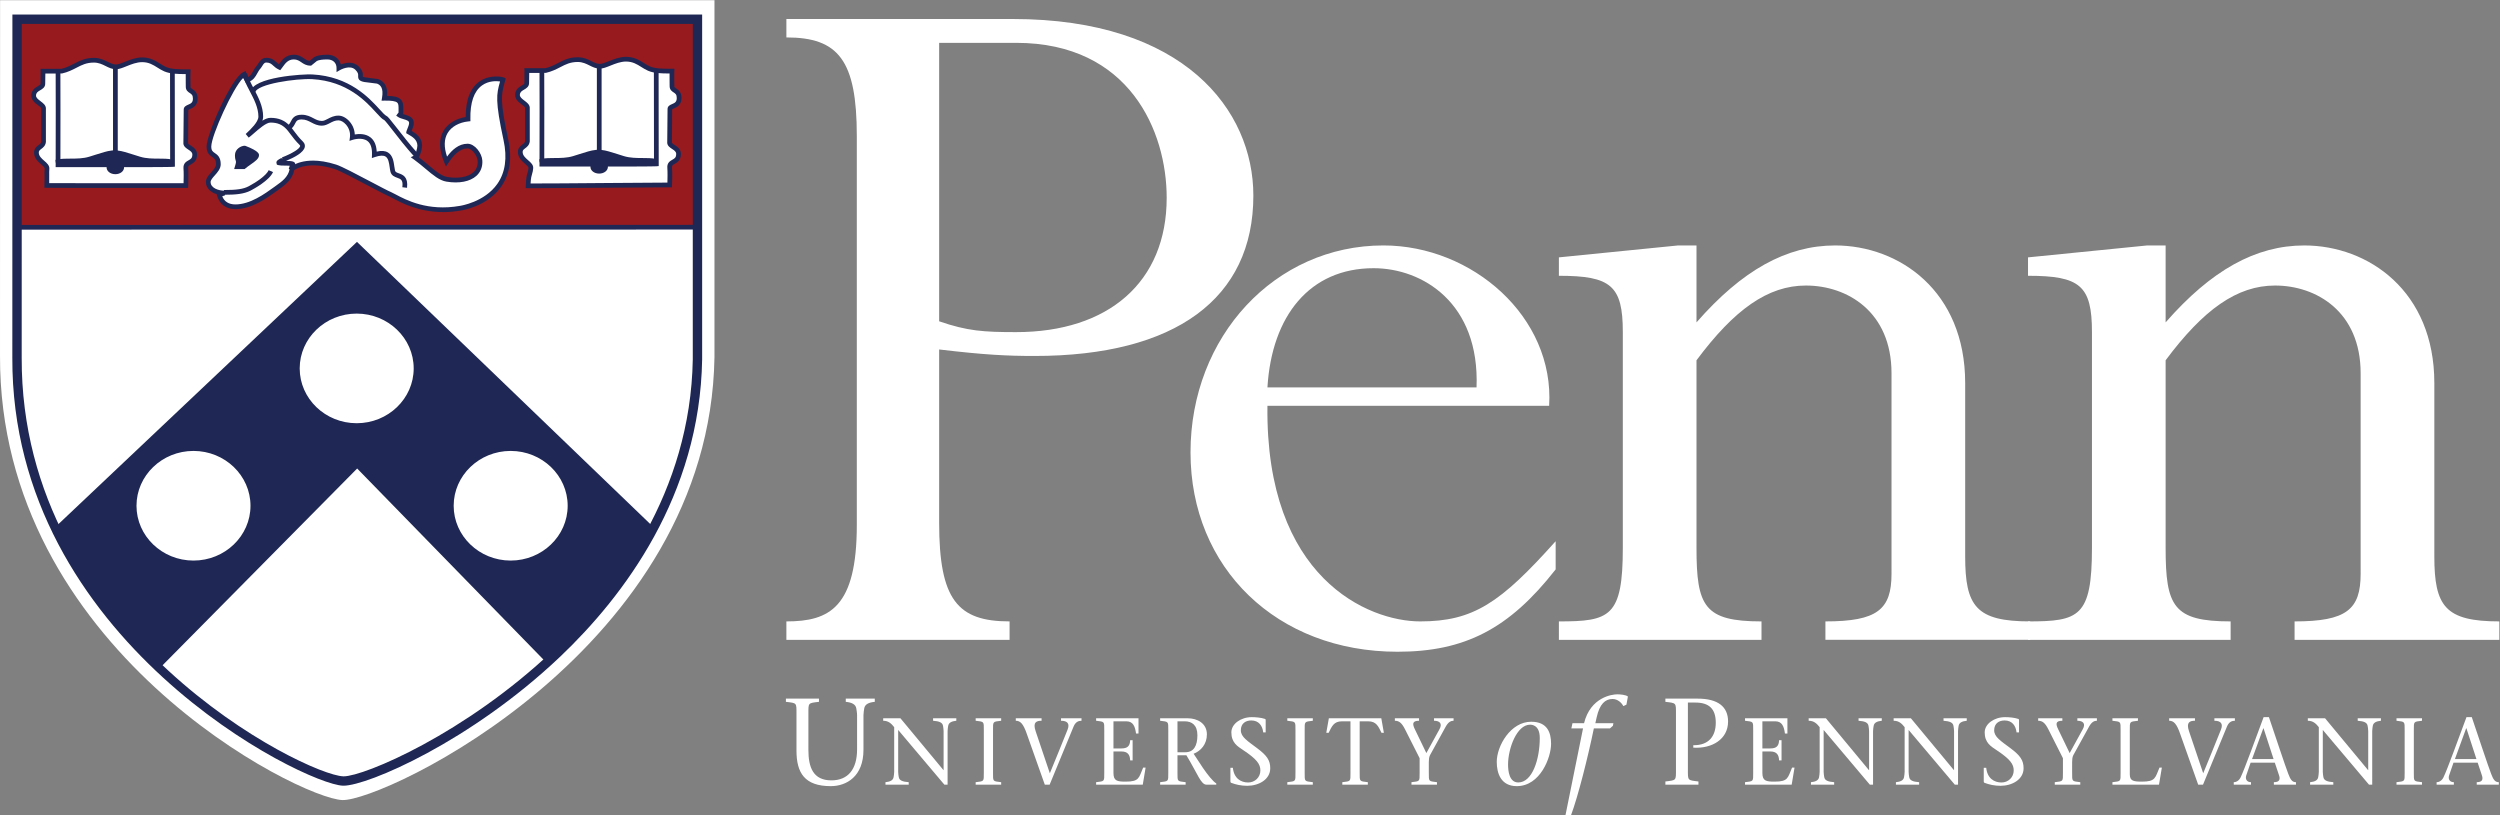 <?xml version="1.0" encoding="UTF-8" standalone="no"?>
<svg
   xmlns:dc="http://purl.org/dc/elements/1.1/"
   xmlns:cc="http://creativecommons.org/ns#"
   xmlns:rdf="http://www.w3.org/1999/02/22-rdf-syntax-ns#"
   xmlns:svg="http://www.w3.org/2000/svg"
   xmlns="http://www.w3.org/2000/svg"
   viewBox="0 0 355.707 116"
   height="116"
   width="355.707"
   xml:space="preserve"
   id="svg2"
   version="1.1"><rect x="0" y="0" width="355.707" height="116" fill="#808080" stroke="none"/><defs
     id="defs6" /><g
     transform="matrix(1.333,0,0,-1.333,0,116)"
     id="g10"><g
       transform="scale(0.1)"
       id="g12"><path
         id="path14"
         style="fill:#ffffff;fill-opacity:1;fill-rule:nonzero;stroke:none"
         d="m 1002.44,527.277 c 30.07,-10.406 47.42,-11.562 82.11,-11.562 98.3,0 160.76,53.195 160.76,143.402 0,70.547 -39.33,165.375 -160.76,165.375 h -82.11 z m 0,-215.109 c 0,-82.109 19.66,-105.234 75.17,-105.234 V 187.266 H 839.379 v 19.668 c 46.258,0 75.168,15.039 75.168,102.929 v 415.172 c 0,80.957 -19.656,105.238 -75.168,105.238 v 19.665 h 241.701 c 182.73,0 256.74,-97.145 256.74,-188.508 0,-109.867 -83.27,-171.16 -233.61,-171.16 -28.91,0 -53.2,1.156 -101.77,6.937 V 312.168" /><path
         id="path16"
         style="fill:#ffffff;fill-opacity:1;fill-rule:nonzero;stroke:none"
         d="m 1576.05,456.734 c 3.48,90.204 -57.81,127.211 -109.86,127.211 -68.22,0 -108.71,-50.886 -113.34,-127.211 z m -223.2,-19.664 c -2.31,-183.886 107.56,-230.136 163.07,-230.136 56.68,0 85.58,19.648 144.57,85.586 v -30.079 c -49.73,-63.613 -97.15,-87.89 -168.85,-87.89 -128.38,0 -220.89,89.043 -220.89,212.793 0,123.742 90.2,220.89 205.85,220.89 94.84,0 182.73,-76.332 176.95,-171.164 h -300.7" /><path
         id="path18"
         style="fill:#ffffff;fill-opacity:1;fill-rule:nonzero;stroke:none"
         d="m 2097.61,276.328 c 0,-53.203 11.59,-69.394 69.4,-69.394 v -19.668 h -218.58 v 19.668 c 55.51,0 70.55,12.714 70.55,50.879 V 471.77 c 0,65.918 -47.42,93.671 -91.37,93.671 -40.46,0 -76.32,-25.441 -116.79,-79.796 V 285.566 c 0,-62.441 8.08,-78.632 69.39,-78.632 v -19.668 h -216.27 v 19.668 c 54.36,0 68.24,4.629 68.24,78.632 v 230.149 c 0,49.726 -12.73,60.137 -68.24,60.137 v 19.656 l 127.21,12.726 h 19.67 v -82.117 c 48.57,55.516 95.99,82.117 148.03,82.117 68.24,0 138.76,-48.578 138.76,-146.875 V 276.328" /><path
         id="path20"
         style="fill:#ffffff;fill-opacity:1;fill-rule:nonzero;stroke:none"
         d="m 2598.38,276.328 c 0,-53.203 11.56,-69.394 69.39,-69.394 V 187.266 H 2449.2 v 19.668 c 55.5,0 70.52,12.714 70.52,50.879 V 471.77 c 0,65.918 -47.4,93.671 -91.34,93.671 -40.49,0 -76.33,-25.441 -116.82,-79.796 V 285.566 c 0,-62.441 8.11,-78.632 69.39,-78.632 v -19.668 h -216.27 v 19.668 c 54.36,0 68.25,4.629 68.25,78.632 v 230.149 c 0,49.726 -12.72,60.137 -68.25,60.137 v 19.656 l 127.23,12.726 h 19.65 v -82.117 c 48.57,55.516 96,82.117 148.03,82.117 68.24,0 138.79,-48.578 138.79,-146.875 V 276.328" /><path
         id="path22"
         style="fill:#ffffff;fill-opacity:1;fill-rule:nonzero;stroke:none"
         d="m 862.879,69.668 c 0,-18.359 4.984,-32.402 24.535,-32.402 17.973,0 27.422,12.07 27.422,33.066 v 36.465 c 0,2.754 -0.527,4.98 -0.789,7.09 -0.656,4.726 -5.117,6.562 -11.281,7.207 v 3.418 h 30.961 v -3.418 c -6.297,-0.645 -10.629,-2.481 -11.286,-7.207 -0.261,-2.11 -0.785,-4.336 -0.785,-7.09 V 69.805 c 0,-28.203 -17.972,-38.711 -34.894,-38.711 -27.953,0 -36.61,14.18 -36.61,37.91 v 39.101 c 0,12.208 0.528,11.543 -11.285,12.989 v 3.418 h 35.293 v -3.418 c -11.805,-1.446 -11.281,-0.781 -11.281,-12.989 V 69.668" /><path
         id="path24"
         style="fill:#ffffff;fill-opacity:1;fill-rule:nonzero;stroke:none"
         d="m 1008.01,32.676 c -16.1,19.023 -32.803,38.965 -49.303,58.398 V 46.328 c 0,-2.109 0.406,-3.828 0.606,-5.449 0.507,-3.652 3.953,-5.078 10.628,-5.566 v -2.637 h -24.8 v 2.637 c 4.863,0.488 8.203,1.914 8.703,5.566 0.207,1.621 0.609,3.34 0.609,5.449 v 47.695 c -2.836,3.633 -5.969,6.875 -11.742,6.875 v 2.637 h 18.426 C 976.219,85.215 991.91,66.582 1006.99,48.262 h 0.2 v 41.602 c 0,2.129 -0.4,3.848 -0.6,5.469 -0.51,3.652 -3.95,5.059 -10.629,5.566 v 2.637 h 24.799 v -2.637 c -4.76,-0.507 -8.2,-1.914 -8.7,-5.566 -0.21,-1.621 -0.61,-3.34 -0.61,-5.469 V 32.676 h -3.44" /><path
         id="path26"
         style="fill:#ffffff;fill-opacity:1;fill-rule:nonzero;stroke:none"
         d="m 1059.94,45.332 c 0,-9.414 -0.41,-8.906 8.7,-10.02 v -2.637 h -27.23 v 2.637 c 9.11,1.113 8.71,0.606 8.71,10.02 v 45.547 c 0,9.414 0.4,8.906 -8.71,10.019 v 2.637 h 27.23 v -2.637 c -9.11,-1.113 -8.7,-0.605 -8.7,-10.019 V 45.332" /><path
         id="path28"
         style="fill:#ffffff;fill-opacity:1;fill-rule:nonzero;stroke:none"
         d="m 1111.77,100.898 c -5.57,0 -9.62,-1.621 -6.28,-11.328 3.95,-11.953 9.82,-29.355 15.09,-44.746 6.47,15.488 12.65,31.074 18.93,46.562 2.53,6.367 -0.1,9.511 -6.99,9.511 v 2.637 h 21.87 v -2.637 c -2.94,0 -6.28,-1.015 -8.41,-6.074 -8.5,-20.742 -17.1,-41.406 -25.61,-62.148 h -5.16 c -6.17,17.5 -13.06,37.051 -19.23,54.258 -3.75,10.82 -6.89,13.964 -11.74,13.964 v 2.637 h 27.53 v -2.637" /><path
         id="path30"
         style="fill:#ffffff;fill-opacity:1;fill-rule:nonzero;stroke:none"
         d="m 1169.98,35.312 c 9.11,1.113 8.7,0.606 8.7,10.02 v 45.547 c 0,9.414 0.41,8.906 -8.7,10.019 v 2.637 h 45.25 V 87.227 h -2.63 c -1.02,7.5 -3.04,13.066 -10.33,13.066 H 1188.5 V 71.348 h 8.51 c 6.38,0 9.11,2.519 9.31,8.809 h 2.63 V 58.594 h -2.63 c -0.2,5.957 -2.53,9.512 -9.31,9.512 h -8.51 V 45.215 c 0,-8.594 3.95,-9.297 13.06,-9.297 14.68,0 13.97,4.141 18.63,14.98 h 2.63 l -3.04,-18.223 h -49.8 v 2.637" /><path
         id="path32"
         style="fill:#ffffff;fill-opacity:1;fill-rule:nonzero;stroke:none"
         d="m 1256.83,67.285 h 8.41 c 8.81,0 12.86,6.68 12.86,18.125 0,11.035 -6.08,14.883 -13.47,14.883 h -7.8 z m -18.52,36.25 h 29.46 c 10.22,0 20.45,-5.371 20.45,-17.207 0,-10.43 -6.38,-17.617 -14.17,-20.664 l 9.92,-15.078 c 5.06,-7.383 10.73,-14.473 14.26,-16.602 v -1.309 h -10.42 c -5.97,0 -9.21,11.035 -21.46,31.387 h -9.52 V 45.332 c 0,-9.414 -0.4,-8.906 8.71,-10.02 v -2.637 h -27.23 v 2.637 c 9.11,1.113 8.7,0.606 8.7,10.02 v 45.547 c 0,9.414 0.41,8.906 -8.7,10.019 v 2.637" /><path
         id="path34"
         style="fill:#ffffff;fill-opacity:1;fill-rule:nonzero;stroke:none"
         d="m 1348.36,88.457 c -0.82,7.07 -4.67,12.754 -12.76,12.754 -5.88,0 -11.14,-3.047 -11.14,-10.527 0,-7.09 7.09,-11.348 17.22,-18.945 10.72,-7.988 14.16,-13.145 14.16,-21.562 0,-12.031 -12.35,-18.711 -24.5,-18.711 -6.47,0 -12.04,1.211 -17.3,3.223 -0.41,0.215 -0.72,0.625 -0.72,1.426 v 14.57 h 2.64 C 1317.07,39.453 1324.46,35 1332.26,35 c 7.19,0 13.05,5.469 13.05,12.852 0,6.582 -3.54,11.953 -18.73,21.973 -5.46,3.652 -12.24,7.598 -12.24,18.633 0,9.102 10.12,16.289 21.76,16.289 4.35,0 10.13,-0.508 14.17,-1.914 0.61,-0.215 0.7,-0.605 0.7,-1.113 V 88.457 h -2.61" /><path
         id="path36"
         style="fill:#ffffff;fill-opacity:1;fill-rule:nonzero;stroke:none"
         d="m 1392.6,45.332 c 0,-9.414 -0.42,-8.906 8.69,-10.02 v -2.637 h -27.23 v 2.637 c 9.12,1.113 8.71,0.606 8.71,10.02 v 45.547 c 0,9.414 0.41,8.906 -8.71,10.019 v 2.637 h 27.23 v -2.637 c -9.11,-1.113 -8.69,-0.605 -8.69,-10.019 V 45.332" /><path
         id="path38"
         style="fill:#ffffff;fill-opacity:1;fill-rule:nonzero;stroke:none"
         d="m 1451.31,45.332 c 0,-9.414 -0.41,-8.906 8.71,-10.02 v -2.637 h -27.25 v 2.637 c 9.12,1.113 8.71,0.606 8.71,10.02 v 54.961 h -9.1 c -8.81,0 -10.84,-5.566 -14.18,-12.246 h -2.54 l 2.74,15.488 h 55.99 l 2.74,-15.488 h -2.54 c -3.34,6.68 -5.37,12.246 -14.18,12.246 h -9.1 V 45.332" /><path
         id="path40"
         style="fill:#ffffff;fill-opacity:1;fill-rule:nonzero;stroke:none"
         d="m 1506.58,35.312 c 9.1,1.113 8.71,0.606 8.71,10.02 v 15.586 l -15.61,30.879 c -3.33,6.582 -6.17,9.101 -10.82,9.101 v 2.637 h 25.81 v -2.637 c -7.68,0 -6.98,-3.847 -4.46,-9.101 l 12.27,-25.41 13.96,25.41 c 3.44,6.172 0.2,9.101 -5.78,9.101 v 2.637 h 20.86 v -2.637 c -2.83,0 -5.57,-1.308 -8.3,-6.171 l -16.89,-30.664 c -1.02,-2.031 -1.23,-4.863 -1.23,-7.402 V 45.332 c 0,-9.414 -0.4,-8.906 8.71,-10.02 v -2.637 h -27.23 v 2.637" /><path
         id="path42"
         style="fill:#ffffff;fill-opacity:1;fill-rule:nonzero;stroke:none"
         d="m 1643.53,82.519 c 0,13.652 -8.26,14.18 -10.35,14.18 -14.18,0 -23.5,-25.449 -23.5,-42.52 0,-6.816 1.2,-19.141 10.9,-19.141 14.96,0 22.95,24.668 22.95,47.48 z m -45.92,-25.586 c 0,17.188 14.83,42.91 36.74,42.91 17.46,0 21.25,-11.816 21.25,-23.613 0,-14.434 -11.54,-45.137 -36.6,-45.137 -16.8,0 -21.39,13.516 -21.39,25.84" /><path
         id="path44"
         style="fill:#ffffff;fill-opacity:1;fill-rule:nonzero;stroke:none"
         d="m 1721.6,95.508 -3.15,-2.754 h -17.18 C 1694.84,61.543 1684.33,19.941 1676.87,0 h -5.92 l 18.77,92.754 h -12.46 l 1.17,5.508 h 12.35 c 6.95,27.949 30.04,30.84 35.55,30.84 3,0 9.31,-0.528 11.28,-2.364 l -1.58,-8.652 -3.28,-1.582 c -1.83,3.535 -6.03,7.617 -11.54,7.617 -7.87,0 -13.77,-5.391 -16.94,-19.551 l -1.42,-6.308 h 19.28 l -0.53,-2.754" /><path
         id="path46"
         style="fill:#ffffff;fill-opacity:1;fill-rule:nonzero;stroke:none"
         d="m 1801.64,49.062 c 0,-12.188 -0.53,-11.543 11.27,-12.988 v -3.398 h -35.3 v 3.398 c 11.82,1.445 11.29,0.801 11.29,12.988 v 59.042 c 0,12.208 0.53,11.543 -11.29,12.989 v 3.418 h 34.38 c 21.78,0 32.54,-8.653 32.54,-24.414 0,-18.887 -17.05,-29.121 -37.13,-27.93 v 2.617 c 16.41,-0.254 24,9.57 24,24.004 0,14.707 -7.07,21.524 -21.77,21.524 h -7.99 V 49.062" /><path
         id="path48"
         style="fill:#ffffff;fill-opacity:1;fill-rule:nonzero;stroke:none"
         d="m 1862.61,35.312 c 9.13,1.113 8.72,0.606 8.72,10.02 v 45.547 c 0,9.414 0.41,8.906 -8.72,10.019 v 2.637 h 45.26 V 87.227 h -2.64 c -1.01,7.5 -3.03,13.066 -10.31,13.066 h -13.77 V 71.348 h 8.5 c 6.38,0 9.12,2.519 9.31,8.809 h 2.64 V 58.594 h -2.64 c -0.19,5.957 -2.54,9.512 -9.31,9.512 h -8.5 V 45.215 c 0,-8.594 3.95,-9.297 13.05,-9.297 14.68,0 13.98,4.141 18.63,14.98 h 2.64 l -3.05,-18.223 h -49.81 v 2.637" /><path
         id="path50"
         style="fill:#ffffff;fill-opacity:1;fill-rule:nonzero;stroke:none"
         d="m 1995.84,32.676 c -16.1,19.023 -32.8,38.965 -49.3,58.398 V 46.328 c 0,-2.109 0.41,-3.828 0.61,-5.449 0.5,-3.652 3.94,-5.078 10.62,-5.566 v -2.637 h -24.78 v 2.637 c 4.84,0.488 8.18,1.914 8.69,5.566 0.21,1.621 0.6,3.34 0.6,5.449 v 47.695 c -2.83,3.633 -5.95,6.875 -11.74,6.875 v 2.637 h 18.42 c 15.1,-18.32 30.78,-36.953 45.86,-55.273 h 0.22 v 41.602 c 0,2.129 -0.41,3.848 -0.61,5.469 -0.51,3.652 -3.94,5.059 -10.64,5.566 v 2.637 h 24.8 v -2.637 c -4.74,-0.507 -8.2,-1.914 -8.69,-5.566 -0.22,-1.621 -0.63,-3.34 -0.63,-5.469 V 32.676 h -3.43" /><path
         id="path52"
         style="fill:#ffffff;fill-opacity:1;fill-rule:nonzero;stroke:none"
         d="m 2086.54,32.676 c -16.09,19.023 -32.79,38.965 -49.3,58.398 V 46.328 c 0,-2.109 0.41,-3.828 0.61,-5.449 0.51,-3.652 3.94,-5.078 10.62,-5.566 v -2.637 h -24.78 v 2.637 c 4.84,0.488 8.18,1.914 8.69,5.566 0.22,1.621 0.61,3.34 0.61,5.449 v 47.695 c -2.84,3.633 -5.96,6.875 -11.74,6.875 v 2.637 h 18.42 c 15.09,-18.32 30.78,-36.953 45.85,-55.273 h 0.22 v 41.602 c 0,2.129 -0.41,3.848 -0.61,5.469 -0.5,3.652 -3.94,5.059 -10.64,5.566 v 2.637 h 24.8 v -2.637 c -4.74,-0.507 -8.2,-1.914 -8.69,-5.566 -0.21,-1.621 -0.62,-3.34 -0.62,-5.469 V 32.676 h -3.44" /><path
         id="path54"
         style="fill:#ffffff;fill-opacity:1;fill-rule:nonzero;stroke:none"
         d="m 2152.44,88.457 c -0.8,7.07 -4.65,12.754 -12.76,12.754 -5.85,0 -11.13,-3.047 -11.13,-10.527 0,-7.09 7.09,-11.348 17.21,-18.945 10.74,-7.988 14.18,-13.145 14.18,-21.562 0,-12.031 -12.34,-18.711 -24.49,-18.711 -6.49,0 -12.05,1.211 -17.33,3.223 -0.39,0.215 -0.7,0.625 -0.7,1.426 v 14.57 h 2.64 C 2121.17,39.453 2128.55,35 2136.35,35 c 7.18,0 13.06,5.469 13.06,12.852 0,6.582 -3.53,11.953 -18.73,21.973 -5.47,3.652 -12.25,7.598 -12.25,18.633 0,9.102 10.12,16.289 21.76,16.289 4.36,0 10.14,-0.508 14.18,-1.914 0.61,-0.215 0.71,-0.605 0.71,-1.113 V 88.457 h -2.64" /><path
         id="path56"
         style="fill:#ffffff;fill-opacity:1;fill-rule:nonzero;stroke:none"
         d="m 2193.24,35.312 c 9.12,1.113 8.71,0.606 8.71,10.02 v 15.586 l -15.59,30.879 c -3.34,6.582 -6.17,9.101 -10.84,9.101 v 2.637 h 25.83 v -2.637 c -7.7,0 -7,-3.847 -4.46,-9.101 l 12.25,-25.41 13.96,25.41 c 3.44,6.172 0.22,9.101 -5.76,9.101 v 2.637 h 20.86 v -2.637 c -2.85,0 -5.59,-1.308 -8.3,-6.171 l -16.91,-30.664 c -1.02,-2.031 -1.22,-4.863 -1.22,-7.402 V 45.332 c 0,-9.414 -0.41,-8.906 8.7,-10.02 v -2.637 h -27.23 v 2.637" /><path
         id="path58"
         style="fill:#ffffff;fill-opacity:1;fill-rule:nonzero;stroke:none"
         d="m 2254.78,35.312 c 9.12,1.113 8.71,0.606 8.71,10.02 v 45.547 c 0,9.414 0.41,8.906 -8.71,10.019 v 2.637 h 27.25 v -2.637 c -9.12,-1.113 -8.71,-0.605 -8.71,-10.019 v -47.168 c 0,-7.09 3.94,-7.793 12.95,-7.793 14.68,0 14.08,4.141 18.73,14.98 h 2.54 l -3.05,-18.223 h -49.71 v 2.637" /><path
         id="path60"
         style="fill:#ffffff;fill-opacity:1;fill-rule:nonzero;stroke:none"
         d="m 2342.87,100.898 c -5.57,0 -9.63,-1.621 -6.29,-11.328 3.96,-11.953 9.82,-29.355 15.1,-44.746 6.46,15.488 12.65,31.074 18.92,46.562 2.54,6.367 -0.09,9.511 -6.99,9.511 v 2.637 h 21.88 v -2.637 c -2.93,0 -6.29,-1.015 -8.4,-6.074 -8.52,-20.742 -17.11,-41.406 -25.63,-62.148 h -5.15 c -6.18,17.5 -13.07,37.051 -19.24,54.258 -3.75,10.82 -6.88,13.964 -11.74,13.964 v 2.637 h 27.54 v -2.637" /><path
         id="path62"
         style="fill:#ffffff;fill-opacity:1;fill-rule:nonzero;stroke:none"
         d="m 2426.79,60 -10.74,32.91 h -0.19 L 2403.81,60 Z m -24.51,-3.848 -4.65,-13.555 c -1.32,-3.945 0.61,-7.285 5.06,-7.285 v -2.637 h -18.42 v 2.637 c 2.74,0 5.67,1.719 7.29,5.059 4.36,8.906 16.19,42.012 24.59,64.375 h 5.68 c 6.88,-20.352 17.21,-51.523 20.65,-60.527 2.22,-5.684 3.85,-8.906 8.2,-8.906 v -2.637 h -23.59 v 2.637 c 6.38,0 6.99,3.34 5.37,7.793 l -4.36,13.047 h -25.82" /><path
         id="path64"
         style="fill:#ffffff;fill-opacity:1;fill-rule:nonzero;stroke:none"
         d="m 2528.63,32.676 c -16.09,19.023 -32.81,38.965 -49.3,58.398 V 46.328 c 0,-2.109 0.39,-3.828 0.61,-5.449 0.51,-3.652 3.94,-5.078 10.62,-5.566 v -2.637 h -24.8 v 2.637 c 4.86,0.488 8.2,1.914 8.71,5.566 0.2,1.621 0.61,3.34 0.61,5.449 v 47.695 c -2.84,3.633 -5.98,6.875 -11.74,6.875 v 2.637 h 18.42 c 15.07,-18.32 30.78,-36.953 45.85,-55.273 h 0.2 v 41.602 c 0,2.129 -0.39,3.848 -0.61,5.469 -0.5,3.652 -3.94,5.059 -10.62,5.566 v 2.637 h 24.8 v -2.637 c -4.76,-0.507 -8.2,-1.914 -8.71,-5.566 -0.19,-1.621 -0.6,-3.34 -0.6,-5.469 V 32.676 h -3.44" /><path
         id="path66"
         style="fill:#ffffff;fill-opacity:1;fill-rule:nonzero;stroke:none"
         d="m 2576.5,45.332 c 0,-9.414 -0.39,-8.906 8.71,-10.02 v -2.637 h -27.22 v 2.637 c 9.1,1.113 8.71,0.606 8.71,10.02 v 45.547 c 0,9.414 0.39,8.906 -8.71,10.019 v 2.637 h 27.22 v -2.637 c -9.1,-1.113 -8.71,-0.605 -8.71,-10.019 V 45.332" /><path
         id="path68"
         style="fill:#ffffff;fill-opacity:1;fill-rule:nonzero;stroke:none"
         d="m 2643.32,60 -10.72,32.91 h -0.22 L 2620.35,60 Z m -24.49,-3.848 -4.67,-13.555 c -1.31,-3.945 0.6,-7.285 5.07,-7.285 v -2.637 h -18.43 v 2.637 c 2.73,0 5.66,1.719 7.28,5.059 4.36,8.906 16.21,42.012 24.61,64.375 h 5.67 c 6.89,-20.352 17.2,-51.523 20.66,-60.527 2.23,-5.684 3.83,-8.906 8.18,-8.906 v -2.637 h -23.57 v 2.637 c 6.37,0 6.97,3.34 5.35,7.793 l -4.33,13.047 h -25.82" /><path
         id="path70"
         style="fill:#ffffff;fill-opacity:1;fill-rule:nonzero;stroke:none"
         d="M 0.082,870.023 H 762.617 c 0,0 0,-374.597 0,-381.21 C 757.465,178.086 409.25,14.746 365.441,16.25 319.887,17.812 -0.953,177.617 0.004,490.426 0.02,496.059 0.082,870.023 0.082,870.023" /><path
         id="path72"
         style="fill:#ffffff;fill-opacity:1;fill-rule:nonzero;stroke:none"
         d="M 18.469,849.758 H 744.711 c 0,0 0,-356.77 0,-363.059 C 739.785,190.762 408.152,35.215 366.434,36.641 323.043,38.125 17.488,190.332 18.395,488.242 c 0.016,5.352 0.074,361.516 0.074,361.516" /><path
         id="path74"
         style="fill:#971a1f;fill-opacity:1;fill-rule:nonzero;stroke:none"
         d="m 18.398,629.117 c 1.059,-1.047 0.047,220.578 0.047,220.578 H 744.152 c 0,0 0,-118.859 0,-220.586 l -725.754,0.008" /><path
         id="path76"
         style="fill:#971a1f;fill-opacity:1;fill-rule:nonzero;stroke:none"
         d="m 20.75,631.641 720.879,-0.004 V 847.172 H 20.98 C 21.707,686.887 21.664,643.648 20.75,631.641 Z m 725.926,-5.055 -728.274,0.008 -0.426,2.609 -2.016,0.426 c 0.766,5.621 0.234,160.758 -0.039,220.059 l -0.012,2.535 H 746.676 V 626.586" /><path
         id="path78"
         style="fill:#1f2854;fill-opacity:1;fill-rule:nonzero;stroke:none"
         d="M 59.059,306.191 C 86.981,247.52 121.484,200.273 169.934,160.078 L 381.246,373.73 584.656,165.098 c 41.93,38.34 82.774,84.765 112.035,139.765 l -315.687,303.703 -320.492,-303 -1.453,0.625" /><path
         id="path80"
         style="fill:#1f2854;fill-opacity:1;fill-rule:nonzero;stroke:none"
         d="M 62.785,304.246 C 91.008,245.828 125.102,200.988 169.773,163.496 L 381.262,377.324 584.754,168.613 c 47.039,43.313 83.633,88.965 108.812,135.75 L 380.988,605.082 Z M 170.102,156.66 168.32,158.137 C 121.422,197.051 85.984,243.75 56.785,305.109 l -2.883,6.051 6.082,-2.625 321.036,303.512 1.73,-1.664 317.063,-305.02 -0.895,-1.679 C 673.121,255.195 635.25,207.949 586.355,163.234 l -1.8,-1.64 L 381.23,370.137 170.102,156.66" /><path
         id="path82"
         style="fill:#1f2854;fill-opacity:1;fill-rule:nonzero;stroke:none"
         d="m 18.402,625.094 v 5.047 l 725.707,0.097 v -5.047 L 18.402,625.094" /><path
         id="path84"
         style="fill:#ffffff;fill-opacity:1;fill-rule:nonzero;stroke:none"
         d="m 562.316,794.883 h 19.75 c 14.481,3.305 19.758,11.699 34.602,11.699 10.684,0 15.711,-7.094 23.559,-7.094 6.625,0 16.812,7.563 27.972,7.563 11.418,0 17.063,-6.856 24.547,-10.043 6.625,-2.836 15.332,-2.688 24.535,-2.688 -0.25,-6.621 0,-10.55 0,-16.101 0,-5.676 7.61,-3.43 7.61,-12.653 0,-9.691 -9.825,-7.796 -9.825,-11.699 l -0.363,-36.047 c 0.492,-4.492 9.57,-5.082 9.57,-11.929 0,-10.168 -10.105,-6.649 -9.449,-14.661 0.489,-5.91 0,-18.437 0,-18.437 -19.504,0 -144.972,-1.148 -151.117,-0.914 0.371,13.355 2.445,12.559 2.906,18.996 0.371,5.199 -11.285,8.395 -11.285,17.137 0,6.031 6.988,5.676 7.598,11.347 v 35.93 c -0.36,4.727 -10.91,7.09 -10.551,13.82 0.438,8.063 9.82,7.036 9.82,12.418 0,2.36 0.243,11.11 0.121,13.356" /><path
         id="path86"
         style="fill:#1f2854;fill-opacity:1;fill-rule:nonzero;stroke:none"
         d="m 566.328,674.375 c 10.5,-0.113 49.641,0.258 84.567,0.523 26.46,0.196 51.226,0.383 61.492,0.415 0.109,3.902 0.265,11.566 -0.074,15.707 -0.446,5.425 2.933,7.335 5.398,8.73 2.434,1.375 4.039,2.281 4.039,6.141 0,2.363 -1.641,3.558 -4.316,5.304 -2.293,1.5 -4.895,3.2 -5.239,6.356 l 0.344,36.34 c 0,3.144 2.785,4.351 4.816,5.23 2.797,1.215 5.008,2.172 5.008,6.445 0,3.809 -1.398,4.727 -3.347,6.008 -1.797,1.176 -4.258,2.785 -4.258,6.645 0,1.855 -0.024,3.531 -0.055,5.183 -0.043,2.633 -0.086,5.223 -0.019,8.395 -0.02,0 -0.039,0 -0.059,0 -8.465,0 -16.426,0.133 -22.871,2.891 -2.539,1.085 -4.867,2.542 -7.117,3.96 -4.805,3.028 -9.348,5.879 -16.438,5.879 -5.812,0 -11.527,-2.3 -16.57,-4.328 -4.309,-1.738 -8.027,-3.234 -11.402,-3.234 -4.219,0 -7.676,1.73 -11.028,3.406 -3.625,1.813 -7.375,3.688 -12.531,3.688 -7.926,0 -12.848,-2.539 -18.539,-5.485 -4.234,-2.191 -9.039,-4.676 -15.5,-6.152 l -17.758,-0.055 c -0.008,-1.976 -0.055,-4.554 -0.094,-6.777 -0.035,-1.746 -0.058,-3.27 -0.058,-4.063 0,-3.894 -2.957,-5.613 -5.336,-6.996 -2.684,-1.558 -4.332,-2.66 -4.488,-5.554 -0.122,-2.239 1.859,-3.903 4.89,-6.188 2.664,-2.004 5.406,-4.074 5.656,-7.309 l 0.008,-36.121 c -0.426,-4.089 -2.976,-6.007 -4.836,-7.406 -1.867,-1.402 -2.758,-2.152 -2.758,-3.941 0,-3.727 2.993,-6.332 5.887,-8.852 2.774,-2.41 5.641,-4.906 5.387,-8.465 -0.195,-2.781 -0.695,-4.433 -1.172,-6.031 -0.625,-2.074 -1.324,-4.398 -1.629,-10.289 z m 2.055,-5.051 c -2.528,0 -4.176,0.012 -4.774,0.035 l -2.496,0.094 0.075,2.496 c 0.234,8.496 1.175,11.641 1.933,14.164 0.461,1.52 0.817,2.715 0.977,4.942 0.074,1.047 -1.914,2.773 -3.664,4.3 -3.403,2.958 -7.629,6.637 -7.629,12.657 0,4.386 2.761,6.461 4.773,7.976 1.75,1.313 2.672,2.071 2.84,3.641 l -0.016,35.66 c -0.062,0.766 -2.05,2.266 -3.648,3.465 -3.191,2.406 -7.172,5.406 -6.899,10.496 0.313,5.762 4.333,8.098 6.989,9.641 2.191,1.277 2.828,1.773 2.828,2.636 0,0.813 0.027,2.371 0.062,4.157 0.063,3.375 0.141,7.609 0.063,9.062 l -0.141,2.66 h 22.41 c 5.274,1.266 9.582,3.496 13.747,5.653 6.015,3.109 11.699,6.046 20.855,6.046 6.348,0 10.836,-2.246 14.789,-4.222 3.082,-1.543 5.742,-2.871 8.77,-2.871 2.39,0 5.855,1.39 9.515,2.867 5.469,2.203 11.664,4.695 18.457,4.695 8.547,0 14.164,-3.535 19.121,-6.652 2.184,-1.375 4.239,-2.668 6.414,-3.594 5.832,-2.5 13.782,-2.461 22.215,-2.488 l 3.949,0.008 -0.097,-2.618 c -0.16,-4.335 -0.106,-7.5 -0.055,-10.742 0.031,-1.679 0.063,-3.386 0.063,-5.269 0,-1.039 0.32,-1.344 1.976,-2.426 2.238,-1.473 5.629,-3.691 5.629,-10.227 0,-7.586 -5.043,-9.769 -8.055,-11.074 -0.668,-0.289 -1.671,-0.722 -1.894,-0.972 l -0.235,-35.723 c 0.067,-0.481 1.543,-1.445 2.961,-2.375 2.789,-1.824 6.61,-4.317 6.61,-9.531 0,-6.805 -3.977,-9.051 -6.61,-10.536 -2.351,-1.328 -3.027,-1.804 -2.851,-3.917 0.496,-5.993 0.023,-18.223 0.008,-18.743 l -0.094,-2.425 h -2.43 c -8.179,0 -35.031,-0.2 -63.89,-0.415 -34.375,-0.261 -69.731,-0.531 -82.551,-0.531" /><path
         id="path88"
         style="fill:#1f2854;fill-opacity:1;fill-rule:nonzero;stroke:none"
         d="m 636.633,692.426 c -28.399,0 -55.934,0.054 -58.246,0.058 l -2.551,0.004 0.031,2.555 c 0.246,18.672 0.004,98.434 0,99.234 l 5.047,0.02 c 0,-0.77 0.227,-74.301 0.027,-96.766 37.735,-0.093 103.641,-0.125 117.125,0.149 -0.003,24.308 -0.117,97.199 -0.117,97.199 l 5.051,0.008 c 0,0 0.117,-78.246 0.117,-99.637 v -2.301 l -2.297,-0.211 c -2.683,-0.25 -33.922,-0.312 -64.187,-0.312" /><path
         id="path90"
         style="fill:#1f2854;fill-opacity:1;fill-rule:nonzero;stroke:none"
         d="m 642.141,694.777 h -5.047 v 104.477 h 5.047 V 694.777" /><path
         id="path92"
         style="fill:#1f2854;fill-opacity:1;fill-rule:nonzero;stroke:none"
         d="m 641.461,707.656 c 5.152,-0.234 14.609,-3.711 23.805,-6.5 11.894,-3.601 24.515,-1.078 33.855,-2.953 2.945,-0.59 -57.66,-1.062 -57.66,-1.062 0.238,11.703 0,10.515 0,10.515" /><path
         id="path94"
         style="fill:#1f2854;fill-opacity:1;fill-rule:nonzero;stroke:none"
         d="m 644.094,704.777 c 0.011,-1.328 -0.02,-3 -0.059,-5.093 5.289,0.043 11.117,0.097 16.945,0.16 -1.078,0.344 -2.144,0.683 -3.207,1.019 -5.144,1.649 -10.07,3.219 -13.679,3.914 z m -5.203,-10.183 0.05,2.597 c 0.082,4.149 0.106,6.602 0.106,8.047 l -0.641,0.032 1.039,5.144 2.309,-0.219 c 0.223,-0.023 0.418,-0.043 0.598,-0.074 4.199,-0.375 10.14,-2.273 16.957,-4.445 2.203,-0.703 4.453,-1.426 6.687,-2.106 6.567,-1.988 13.387,-2.007 19.984,-2.031 4.875,-0.016 9.493,-0.031 13.641,-0.859 l 2.231,-0.45 -0.114,-2.308 c -0.101,-1.031 -0.16,-1.692 -3.097,-2.129 l -0.016,-0.066 c -0.059,0.015 -0.113,0.027 -0.172,0.039 -5.277,-0.746 -19.285,-0.856 -56.973,-1.153 l -2.589,-0.019" /><path
         id="path96"
         style="fill:#1f2854;fill-opacity:1;fill-rule:nonzero;stroke:none"
         d="m 632.742,692.172 c 0,2.613 3.051,4.73 6.813,4.73 3.765,0 6.808,-2.117 6.808,-4.73 0,-2.606 -3.043,-4.723 -6.808,-4.723 -3.762,0 -6.813,2.117 -6.813,4.723" /><path
         id="path98"
         style="fill:#1f2854;fill-opacity:1;fill-rule:nonzero;stroke:none"
         d="m 639.555,694.379 c -2.578,0 -4.289,-1.328 -4.289,-2.207 0,-0.871 1.711,-2.195 4.289,-2.195 2.617,0 4.285,1.296 4.285,2.195 0,0.898 -1.668,2.207 -4.285,2.207 z m 0,-9.453 c -5.239,0 -9.336,3.183 -9.336,7.246 0,4.066 4.097,7.258 9.336,7.258 5.23,0 9.336,-3.192 9.336,-7.258 0,-4.063 -4.106,-7.246 -9.336,-7.246" /><path
         id="path100"
         style="fill:#1f2854;fill-opacity:1;fill-rule:nonzero;stroke:none"
         d="m 636.215,707.656 c -5.152,-0.234 -14.613,-3.711 -23.805,-6.5 -11.898,-3.601 -24.523,-1.078 -33.859,-2.953 -2.946,-0.59 57.664,-1.062 57.664,-1.062 -0.246,11.703 0,10.515 0,10.515" /><path
         id="path102"
         style="fill:#1f2854;fill-opacity:1;fill-rule:nonzero;stroke:none"
         d="m 616.695,699.844 c 5.828,-0.063 11.657,-0.117 16.946,-0.16 -0.043,2.093 -0.071,3.765 -0.067,5.093 -3.605,-0.695 -8.527,-2.265 -13.676,-3.914 -1.058,-0.336 -2.128,-0.675 -3.203,-1.019 z m 22.098,-5.25 -2.602,0.019 c -37.683,0.297 -51.691,0.407 -56.968,1.153 -0.063,-0.012 -0.114,-0.024 -0.172,-0.032 l -0.016,0.059 c -2.933,0.437 -3,1.098 -3.101,2.129 l -0.215,2.266 2.336,0.492 c 4.148,0.828 8.758,0.843 13.64,0.859 6.594,0.024 13.414,0.043 19.981,2.031 2.238,0.68 4.488,1.403 6.691,2.106 6.824,2.176 12.774,4.074 16.973,4.445 0.176,0.031 0.363,0.051 0.574,0.074 l 2.285,0.258 1.078,-5.183 -0.652,-0.032 c 0,-1.445 0.023,-3.894 0.105,-8.047 l 0.063,-2.597" /><path
         id="path104"
         style="fill:#ffffff;fill-opacity:1;fill-rule:nonzero;stroke:none"
         d="m 234.059,662.281 c 1.964,-7.679 7.73,-12.765 17.179,-12.765 17.543,0 34.477,13.004 44.657,20.328 7.98,5.676 16.199,11.699 16.199,24.109 l -1.473,-4.723 c 0,0 13.746,13.704 47.606,2.836 9.406,-3.023 49.695,-25.644 58.406,-29.312 7.484,-3.191 33.719,-22.012 74.722,-14.754 0,0 62.598,8.609 48.614,73.074 -9.996,46.074 -6.895,49.348 -3.09,64.121 -1.473,0.707 -38.281,8.981 -37.301,-42.074 -15.957,-1.656 -36.324,-13.707 -23.07,-45.387 5.398,8.043 12.633,16.547 22.578,16.547 6.254,0 12.844,-8.988 13.25,-15.597 0.98,-16.075 -15.215,-23.164 -35.332,-19.856 -10.203,1.676 -19.602,12.981 -33.66,23.156 2.453,1.18 4.695,9.461 4.695,12.774 0,8.152 -6.992,11.933 -11.773,14.656 0.98,2.832 2.933,6.617 2.933,9.453 0,6.5 -9.195,6.028 -12.746,8.508 1.465,2.012 1.465,0.824 1.465,3.781 0,9.457 1.473,14.66 -17.668,14.18 1.598,9.344 -0.371,15.367 -6.867,17.969 l -14.235,1.89 c -8.835,1.653 -0.027,4.594 -8.179,12.453 -7.27,7.016 -19.242,0 -19.242,0 0,6.497 -4.485,11.661 -12.336,11.661 -4.168,0 -9.321,-0.36 -12.266,-1.899 l -5.887,-4.722 c -7.363,0 -9.207,6.621 -17.672,6.621 -8.461,0 -11.898,-6.621 -15.214,-10.875 -5.766,2.718 -6.504,7.562 -14.235,7.562 -4.535,0 -5.883,-4.844 -7.851,-7.09 -5.028,-5.554 -4.672,-11.312 -12.524,-14.148 l -2.922,5.137 c -0.09,0.32 -0.179,0.648 -0.257,0.972 -11.54,-5.554 -37.559,-64.883 -37.559,-77.051 0,-11.586 10.074,-6.507 10.074,-18.918 0,-7.324 -10.797,-12.648 -10.797,-18.906 0,-7.922 9.199,-11.816 17.172,-11.816 l -5.394,-1.895" /><path
         id="path106"
         style="fill:#1f2854;fill-opacity:1;fill-rule:nonzero;stroke:none"
         d="m 334.059,698.789 c 6.777,0 15.039,-1.148 24.937,-4.32 5.774,-1.856 22.117,-10.489 36.543,-18.106 9.57,-5.054 18.609,-9.832 22.07,-11.285 1.121,-0.476 2.637,-1.277 4.528,-2.289 11.179,-5.965 34.441,-18.379 68.777,-12.309 0.352,0.051 26.258,3.872 39.992,23.551 8.446,12.106 10.668,27.75 6.598,46.512 -9.231,42.559 -7.395,49.316 -4.055,61.59 l 0.309,1.16 c -3.781,0.52 -12.145,0.906 -19.313,-4.289 -8.531,-6.191 -12.683,-18.246 -12.347,-35.836 l 0.043,-2.316 -2.305,-0.243 c -9.801,-1.015 -18.035,-5.636 -22.027,-12.363 -3.875,-6.527 -4.082,-14.984 -0.625,-25.187 5.285,7.035 12.324,13.742 21.902,13.742 7.762,0 15.281,-10.043 15.766,-17.961 0.398,-6.563 -1.789,-12.199 -6.325,-16.297 -6.828,-6.16 -18.453,-8.438 -31.933,-6.199 -7.528,1.234 -14.379,7 -22.317,13.679 -3.859,3.258 -7.859,6.622 -12.414,9.918 l -3.429,2.481 3.812,1.832 c 1.207,0.906 3.274,7.41 3.274,10.504 0,6.492 -5.629,9.695 -10.157,12.269 l -1.82,1.036 0.34,2.175 c 0.277,0.809 0.637,1.692 1.004,2.606 0.843,2.082 1.797,4.445 1.797,6.023 0,2.125 -1.633,2.965 -6.227,4.274 -2.031,0.574 -3.957,1.121 -5.449,2.168 l -2.106,1.468 1.516,2.082 c 0.414,0.571 0.73,0.93 0.98,1.196 0.004,0.258 0,0.609 0,1.101 l 0.012,1.926 c 0.039,3.934 0.008,6.227 -1.297,7.504 -1.711,1.691 -6.23,2.406 -13.797,2.23 l -3.07,-0.078 0.52,3.024 c 1.855,10.843 -1.871,13.824 -5.325,15.207 l -13.625,1.726 c -5.664,1.055 -6.668,3.207 -6.531,6.575 0.07,1.625 0.145,3.468 -3.062,6.562 -5.797,5.598 -16.121,-0.293 -16.227,-0.363 l -3.785,-2.196 -0.004,4.375 c 0,5.551 -3.852,9.141 -9.816,9.141 -5.168,0 -9.11,-0.574 -11.098,-1.613 l -6.168,-5.008 h -0.887 c -4.332,0 -7.121,1.898 -9.586,3.574 -2.402,1.629 -4.48,3.047 -8.086,3.047 -5.996,0 -8.925,-4.039 -11.761,-7.941 -0.504,-0.684 -0.985,-1.348 -1.465,-1.961 l -1.242,-1.594 -1.821,0.859 c -2.496,1.176 -4.148,2.672 -5.605,3.989 -2.223,2.007 -3.688,3.336 -7.555,3.336 -1.738,0 -2.656,-1.188 -4.203,-3.7 -0.582,-0.953 -1.148,-1.843 -1.754,-2.531 -1.629,-1.805 -2.656,-3.672 -3.644,-5.473 -1.965,-3.558 -3.993,-7.246 -9.918,-9.39 l -1.996,-0.719 -3.047,5.363 c -10.926,-10.453 -34.032,-61.578 -34.032,-73.207 0,-4.367 1.52,-5.406 3.817,-6.984 2.785,-1.914 6.258,-4.297 6.258,-11.938 0,-4.765 -3.375,-8.55 -6.352,-11.886 -2.285,-2.559 -4.445,-4.977 -4.445,-7.02 0,-6.773 8.992,-9.297 14.652,-9.297 l 0.836,-4.898 -3.078,-1.082 c 2.242,-5.692 7.051,-8.68 14.027,-8.68 15.75,0 31.2,11.184 41.418,18.578 l 1.766,1.278 c 6.383,4.535 12.937,9.203 14.695,17.539 l -0.902,0.547 1.469,4.726 3.664,-0.558 c 3.992,2.164 10.75,4.644 20.711,4.644 z m 138.914,-54.961 c -26.008,0 -44.422,9.824 -53.211,14.512 -1.727,0.922 -3.106,1.66 -4.121,2.094 -3.653,1.539 -12.368,6.144 -22.453,11.472 -13.54,7.149 -30.383,16.043 -35.735,17.758 -25.305,8.129 -38.828,1.953 -43.332,-0.949 -2.051,-10.461 -10.109,-16.195 -16.766,-20.926 l -1.742,-1.262 c -10.75,-7.777 -26.988,-19.531 -44.375,-19.531 -10.09,0 -17.242,5.344 -19.621,14.66 l -0.316,1.235 c -6.403,2.015 -11.539,6.472 -11.539,13.101 0,3.969 2.906,7.227 5.718,10.375 2.497,2.797 5.079,5.684 5.079,8.531 0,4.985 -1.707,6.157 -4.075,7.778 -2.671,1.836 -6,4.121 -6,11.144 0,13.106 26.485,73.301 38.985,79.321 l 2.816,1.355 0.957,-3.906 1.539,-2.621 c 2.703,1.484 3.84,3.551 5.313,6.234 1.082,1.961 2.301,4.18 4.304,6.395 0.411,0.472 0.797,1.132 1.223,1.82 1.496,2.426 3.75,6.098 8.496,6.098 5.813,0 8.535,-2.461 10.938,-4.633 0.84,-0.762 1.656,-1.5 2.609,-2.153 0.02,0.028 0.039,0.059 0.059,0.083 3.074,4.226 7.281,10.015 15.843,10.015 5.157,0 8.219,-2.082 10.922,-3.922 1.989,-1.347 3.602,-2.445 5.91,-2.66 l 5.153,4.133 c 3.176,1.715 7.699,2.449 13.84,2.449 7.363,0 12.851,-4.133 14.41,-10.418 4.594,1.824 12.898,3.848 18.922,-1.945 4.84,-4.668 4.691,-8.258 4.601,-10.402 -0.011,-0.29 -0.027,-0.665 -0.008,-0.848 0.043,0.043 0.625,-0.231 2.293,-0.539 l 14.106,-1.871 c 7.269,-2.836 10.277,-8.817 9.422,-17.918 7.558,-0.059 11.976,-1.207 14.519,-3.711 2.887,-2.848 2.844,-6.696 2.793,-11.153 l -0.011,-1.867 c 0,-1.211 0,-2.019 -0.188,-2.703 0.516,-0.156 1.055,-0.312 1.59,-0.465 3.933,-1.125 9.883,-2.812 9.883,-9.121 0,-2.554 -1.149,-5.398 -2.16,-7.91 -0.059,-0.144 -0.118,-0.289 -0.176,-0.43 5.136,-3.027 11.172,-7.39 11.172,-15.769 0,-2.348 -1.196,-8.613 -3.512,-12.379 3.828,-2.895 7.332,-5.848 10.48,-8.496 7.364,-6.203 13.727,-11.555 19.887,-12.57 11.746,-1.915 22.133,-0.075 27.734,4.972 3.411,3.074 4.981,7.195 4.672,12.246 -0.328,5.34 -6.039,13.231 -10.734,13.231 -8.973,0 -15.66,-8.246 -20.484,-15.434 l -2.614,-3.887 -1.804,4.321 c -5.743,13.722 -5.981,25.176 -0.711,34.058 4.476,7.543 13.179,12.868 23.566,14.508 0.039,18.965 5.324,31.957 15.742,38.637 10.977,7.047 23.864,4.144 25.192,3.5 l 1.863,-0.899 -1.52,-5.753 c -3.132,-11.512 -4.855,-17.848 4.118,-59.208 4.379,-20.199 1.882,-37.191 -7.422,-50.496 -15.024,-21.496 -42.168,-25.449 -43.317,-25.605 -6.609,-1.172 -12.859,-1.672 -18.722,-1.676" /><path
         id="path108"
         style="fill:#1f2854;fill-opacity:1;fill-rule:nonzero;stroke:none"
         d="m 261.176,712.125 c 0,0 12.762,-4.914 12.762,-7.562 0,-3.594 -8.247,-7.559 -13.747,-12.293 h -6.871 c 2.457,8.039 0,5.109 0,12.293 0,5.386 5.696,7.562 7.856,7.562" /><path
         id="path110"
         style="fill:#1f2854;fill-opacity:1;fill-rule:nonzero;stroke:none"
         d="m 256.609,694.797 h 2.664 c 1.719,1.398 3.633,2.742 5.469,4.027 2.223,1.547 5.801,4.047 6.539,5.379 -1.316,1.211 -5.843,3.531 -10.476,5.36 -1.395,-0.247 -4.957,-1.641 -4.957,-5 0,-2.508 0.312,-3.497 0.593,-4.372 0.508,-1.601 0.719,-2.828 0.168,-5.394 z m 4.52,-5.051 h -11.215 l 0.996,3.262 c 1.235,4.043 1.055,4.613 0.723,5.648 -0.352,1.106 -0.836,2.617 -0.836,5.907 0,6.71 6.652,10.085 10.379,10.085 l 0.906,-0.171 c 14.379,-5.532 14.379,-8.715 14.379,-9.914 0,-3.719 -4.09,-6.571 -8.828,-9.879 -1.961,-1.368 -4.028,-2.805 -5.793,-4.329 l -0.711,-0.609" /><path
         id="path112"
         style="fill:#1f2854;fill-opacity:1;fill-rule:nonzero;stroke:none"
         d="m 434.469,669.758 -5.008,0.613 c 0.957,7.797 -1.574,8.707 -5.395,10.078 -2.765,0.996 -6.203,2.227 -7.304,6.469 -0.36,1.449 -0.598,3.121 -0.84,4.891 -0.617,4.406 -1.313,9.406 -4.383,11.304 -2.289,1.414 -6.043,1.262 -11.16,-0.461 l -3.461,-1.168 0.137,3.653 c 0.258,7.051 -1.375,11.957 -4.852,14.582 -5.781,4.347 -15.305,1.398 -15.398,1.367 L 373,719.84 l 0.52,3.965 c 0.613,4.781 -0.934,9.691 -4.258,13.472 -2.434,2.766 -5.485,4.481 -7.969,4.481 -3.605,0 -6.258,-1.391 -9.063,-2.871 -2.621,-1.375 -5.32,-2.801 -8.605,-2.801 -4.812,0 -8.18,1.769 -11.426,3.48 -3.066,1.61 -5.957,3.133 -10.172,3.133 -4.808,0 -5.687,-1.699 -7.14,-4.519 -1.133,-2.188 -2.547,-4.914 -5.992,-6.575 l -2.188,4.551 c 1.93,0.93 2.711,2.434 3.695,4.344 1.668,3.227 3.75,7.25 11.625,7.25 5.461,0 9.211,-1.977 12.52,-3.723 2.957,-1.55 5.508,-2.894 9.078,-2.894 2.035,0 3.988,1.023 6.254,2.219 3.078,1.621 6.559,3.457 11.414,3.457 3.949,0 8.348,-2.321 11.758,-6.204 3.469,-3.949 5.437,-8.875 5.629,-13.91 4.129,0.715 11.179,1.102 16.554,-2.949 4.215,-3.176 6.512,-8.324 6.848,-15.348 5.082,1.227 9.063,0.887 12.109,-0.992 5.094,-3.148 5.997,-9.672 6.723,-14.91 0.223,-1.574 0.422,-3.066 0.734,-4.336 0.391,-1.488 1.442,-2 4.122,-2.961 4.039,-1.449 10.144,-3.64 8.699,-15.441" /><path
         id="path114"
         style="fill:#ffffff;fill-opacity:1;fill-rule:nonzero;stroke:none"
         d="m 45.867,794.242 h 19.75 c 14.477,3.313 19.758,11.703 34.606,11.703 10.672,0 15.703,-7.093 23.554,-7.093 6.621,0 16.813,7.566 27.973,7.566 11.41,0 17.055,-6.855 24.543,-10.047 6.625,-2.836 15.336,-2.687 24.539,-2.687 -0.25,-6.618 0,-10.547 0,-16.106 0,-5.676 7.602,-3.426 7.602,-12.64 0,-9.696 -9.813,-7.805 -9.813,-11.7 l -0.367,-36.054 c 0.488,-4.489 9.57,-5.079 9.57,-11.934 0,-10.168 -10.113,-6.645 -9.449,-14.652 0.488,-5.914 0,-18.442 0,-18.442 -19.512,0 -142.328,-0.121 -148.461,0.121 0.371,13.352 -0.211,11.528 0.242,17.961 0.367,5.203 -11.285,8.391 -11.285,17.141 0,6.023 6.996,5.672 7.606,11.344 v 35.929 c -0.367,4.723 -10.918,7.09 -10.551,13.828 0.438,8.051 9.816,7.024 9.816,12.411 0,2.363 0.246,11.105 0.125,13.351" /><path
         id="path116"
         style="fill:#1f2854;fill-opacity:1;fill-rule:nonzero;stroke:none"
         d="m 52.496,674.758 c 15.156,-0.153 89.766,-0.11 127.121,-0.086 l 16.317,0.008 c 0.113,3.906 0.269,11.558 -0.075,15.707 -0.449,5.426 2.934,7.328 5.399,8.726 2.433,1.371 4.043,2.278 4.043,6.137 0,2.367 -1.641,3.559 -4.321,5.313 -2.292,1.5 -4.89,3.199 -5.238,6.347 l 0.356,36.352 c 0,3.144 2.777,4.347 4.808,5.226 2.797,1.215 5.004,2.172 5.004,6.45 0,3.796 -1.402,4.718 -3.344,5.996 -1.796,1.175 -4.257,2.789 -4.257,6.644 0,1.86 -0.028,3.535 -0.055,5.192 -0.043,2.632 -0.086,5.218 -0.02,8.386 -8.492,0 -16.472,0.133 -22.933,2.899 -2.539,1.082 -4.867,2.547 -7.121,3.965 -4.805,3.019 -9.344,5.871 -16.43,5.871 -5.816,0 -11.531,-2.297 -16.578,-4.328 -4.305,-1.735 -8.027,-3.235 -11.395,-3.235 -4.218,0 -7.687,1.735 -11.031,3.41 -3.629,1.809 -7.375,3.684 -12.523,3.684 -7.934,0 -12.852,-2.543 -18.547,-5.488 -4.238,-2.192 -9.035,-4.672 -15.496,-6.153 L 48.422,791.73 c -0.008,-1.98 -0.055,-4.55 -0.094,-6.773 -0.035,-1.75 -0.059,-3.273 -0.059,-4.066 0,-3.899 -2.965,-5.618 -5.344,-7 -2.676,-1.555 -4.324,-2.657 -4.481,-5.547 -0.121,-2.239 1.859,-3.91 4.899,-6.199 2.656,-1.997 5.398,-4.071 5.648,-7.297 L 49,718.723 c -0.43,-4.094 -2.977,-6.008 -4.844,-7.41 -1.867,-1.403 -2.762,-2.153 -2.762,-3.934 0,-3.727 2.992,-6.332 5.895,-8.859 2.773,-2.407 5.637,-4.903 5.383,-8.457 -0.207,-3.02 -0.184,-4.157 -0.148,-6.008 0.039,-1.774 0.09,-4.18 -0.027,-9.297 z m 65.891,-5.153 c -33.668,0 -65.493,0.028 -68.571,0.153 l -2.496,0.097 0.074,2.489 c 0.188,6.773 0.129,9.601 0.082,11.605 -0.039,2 -0.062,3.215 0.168,6.465 0.074,1.051 -1.914,2.781 -3.668,4.305 -3.398,2.953 -7.633,6.633 -7.633,12.66 0,4.383 2.766,6.453 4.785,7.973 1.75,1.312 2.672,2.07 2.84,3.636 l -0.016,35.664 c -0.062,0.762 -2.051,2.262 -3.648,3.461 -3.199,2.414 -7.176,5.414 -6.898,10.504 0.316,5.758 4.332,8.094 6.988,9.637 2.191,1.273 2.824,1.769 2.824,2.637 0,0.808 0.031,2.367 0.066,4.16 0.062,3.371 0.141,7.601 0.062,9.054 l -0.141,2.665 h 22.41 c 5.269,1.269 9.574,3.496 13.742,5.648 6.019,3.109 11.703,6.055 20.864,6.055 6.343,0 10.824,-2.246 14.781,-4.223 3.078,-1.543 5.746,-2.871 8.773,-2.871 2.391,0 5.848,1.391 9.512,2.863 5.469,2.203 11.668,4.699 18.461,4.699 8.539,0 14.16,-3.535 19.117,-6.656 2.176,-1.371 4.238,-2.664 6.41,-3.594 5.84,-2.496 13.786,-2.449 22.262,-2.488 l 3.91,0.004 -0.097,-2.617 c -0.161,-4.332 -0.11,-7.496 -0.055,-10.738 0.031,-1.684 0.058,-3.383 0.058,-5.274 0,-1.039 0.325,-1.344 1.981,-2.426 2.234,-1.468 5.625,-3.691 5.625,-10.214 0,-7.59 -5.039,-9.77 -8.051,-11.075 -0.668,-0.293 -1.668,-0.726 -1.89,-0.972 l -0.243,-35.735 c 0.071,-0.48 1.539,-1.441 2.961,-2.371 2.785,-1.82 6.61,-4.32 6.61,-9.535 0,-6.801 -3.981,-9.051 -6.61,-10.531 -2.355,-1.328 -3.023,-1.809 -2.847,-3.914 0.492,-6 0.023,-18.227 0.004,-18.742 l -0.09,-2.43 -21.188,-0.004 c -16.074,-0.012 -39.054,-0.024 -61.23,-0.024" /><path
         id="path118"
         style="fill:#1f2854;fill-opacity:1;fill-rule:nonzero;stroke:none"
         d="m 120.188,691.793 c -28.399,0 -55.942,0.055 -58.258,0.059 l -2.547,0.003 0.027,2.555 c 0.246,18.672 0.008,98.434 0,99.235 l 5.051,0.019 c 0,-0.773 0.219,-74.305 0.024,-96.769 37.735,-0.079 103.649,-0.114 117.133,0.152 -0.004,24.305 -0.125,97.191 -0.125,97.191 l 5.047,0.012 c 0,0 0.129,-78.242 0.129,-99.637 v -2.297 l -2.297,-0.211 c -2.683,-0.25 -33.922,-0.312 -64.183,-0.312" /><path
         id="path120"
         style="fill:#1f2854;fill-opacity:1;fill-rule:nonzero;stroke:none"
         d="m 125.688,694.141 h -5.051 v 104.476 h 5.051 V 694.141" /><path
         id="path122"
         style="fill:#1f2854;fill-opacity:1;fill-rule:nonzero;stroke:none"
         d="m 125.004,707.023 c 5.152,-0.242 14.617,-3.718 23.805,-6.5 11.894,-3.609 24.519,-1.082 33.859,-2.957 2.949,-0.589 -57.664,-1.062 -57.664,-1.062 0.242,11.699 0,10.519 0,10.519" /><path
         id="path124"
         style="fill:#1f2854;fill-opacity:1;fill-rule:nonzero;stroke:none"
         d="m 127.641,704.137 c 0.004,-1.328 -0.024,-2.992 -0.067,-5.09 5.289,0.047 11.117,0.098 16.949,0.164 -1.082,0.34 -2.164,0.687 -3.226,1.023 -5.137,1.641 -10.051,3.207 -13.656,3.903 z m -5.215,-10.176 0.051,2.598 c 0.089,4.148 0.113,6.605 0.113,8.05 l -0.652,0.032 1.058,5.144 2.309,-0.222 c 0.207,-0.028 0.394,-0.047 0.57,-0.075 4.199,-0.375 10.137,-2.269 16.953,-4.445 2.207,-0.707 4.469,-1.426 6.715,-2.109 6.566,-1.993 13.391,-2.012 19.984,-2.032 4.879,-0.011 9.489,-0.027 13.641,-0.859 l 2.227,-0.449 -0.11,-2.309 c -0.101,-1.031 -0.16,-1.687 -3.094,-2.129 l -0.015,-0.062 c -0.059,0.015 -0.117,0.023 -0.176,0.039 -5.277,-0.746 -19.289,-0.856 -56.977,-1.153 l -2.597,-0.019" /><path
         id="path126"
         style="fill:#1f2854;fill-opacity:1;fill-rule:nonzero;stroke:none"
         d="m 116.289,691.539 c 0,2.613 3.051,4.731 6.813,4.731 3.765,0 6.808,-2.118 6.808,-4.731 0,-2.609 -3.043,-4.726 -6.808,-4.726 -3.762,0 -6.813,2.117 -6.813,4.726" /><path
         id="path128"
         style="fill:#1f2854;fill-opacity:1;fill-rule:nonzero;stroke:none"
         d="m 123.102,693.746 c -2.618,0 -4.286,-1.308 -4.286,-2.207 0,-0.879 1.707,-2.203 4.286,-2.203 2.617,0 4.285,1.305 4.285,2.203 0,0.899 -1.668,2.207 -4.285,2.207 z m 0,-9.461 c -5.235,0 -9.336,3.192 -9.336,7.254 0,4.066 4.101,7.254 9.336,7.254 5.23,0 9.332,-3.188 9.332,-7.254 0,-4.062 -4.102,-7.254 -9.332,-7.254" /><path
         id="path130"
         style="fill:#1f2854;fill-opacity:1;fill-rule:nonzero;stroke:none"
         d="m 119.762,707.023 c -5.153,-0.242 -14.614,-3.718 -23.797,-6.5 -11.906,-3.609 -24.523,-1.082 -33.867,-2.957 -2.945,-0.589 57.664,-1.062 57.664,-1.062 -0.242,11.699 0,10.519 0,10.519" /><path
         id="path132"
         style="fill:#1f2854;fill-opacity:1;fill-rule:nonzero;stroke:none"
         d="m 100.25,699.211 c 5.82,-0.066 11.652,-0.117 16.941,-0.164 -0.046,2.098 -0.07,3.762 -0.066,5.09 -3.602,-0.696 -8.52,-2.262 -13.656,-3.903 -1.067,-0.339 -2.141,-0.683 -3.219,-1.023 z m 22.09,-5.25 -2.598,0.019 c -37.687,0.297 -51.699,0.407 -56.976,1.153 -0.059,-0.016 -0.117,-0.024 -0.172,-0.039 l -0.012,0.062 c -2.941,0.442 -3,1.098 -3.102,2.129 l -0.215,2.266 2.332,0.492 c 4.152,0.832 8.762,0.848 13.645,0.859 6.598,0.02 13.418,0.039 19.988,2.032 2.242,0.679 4.5,1.402 6.707,2.105 6.816,2.18 12.757,4.074 16.953,4.449 0.175,0.028 0.363,0.047 0.57,0.075 l 2.289,0.257 1.078,-5.179 -0.652,-0.032 c 0,-1.445 0.023,-3.902 0.105,-8.05 l 0.059,-2.598" /><path
         id="path134"
         style="fill:#ffffff;fill-opacity:1;fill-rule:nonzero;stroke:none"
         d="m 143.172,330.371 c 0,33.711 28.363,61.055 63.359,61.055 34.992,0 63.364,-27.344 63.364,-61.055 0,-33.711 -28.372,-61.016 -63.364,-61.016 -34.996,0 -63.359,27.305 -63.359,61.016" /><path
         id="path136"
         style="fill:#1f2854;fill-opacity:1;fill-rule:nonzero;stroke:none"
         d="m 206.531,388.906 c -33.547,0 -60.836,-26.258 -60.836,-58.535 0,-32.258 27.289,-58.496 60.836,-58.496 33.547,0 60.84,26.238 60.84,58.496 0,32.277 -27.293,58.535 -60.84,58.535 z m 0,-122.07 c -36.328,0 -65.883,28.496 -65.883,63.535 0,35.059 29.555,63.574 65.883,63.574 36.328,0 65.887,-28.515 65.887,-63.574 0,-35.039 -29.559,-63.535 -65.887,-63.535" /><path
         id="path138"
         style="fill:#ffffff;fill-opacity:1;fill-rule:nonzero;stroke:none"
         d="m 317.371,476.977 c 0,33.711 28.367,61.035 63.359,61.035 34.997,0 63.36,-27.324 63.36,-61.035 0,-33.715 -28.363,-61.02 -63.36,-61.02 -34.992,0 -63.359,27.305 -63.359,61.02" /><path
         id="path140"
         style="fill:#1f2854;fill-opacity:1;fill-rule:nonzero;stroke:none"
         d="m 380.73,535.492 c -33.546,0 -60.839,-26.25 -60.839,-58.515 0,-32.254 27.293,-58.5 60.839,-58.5 33.543,0 60.84,26.246 60.84,58.5 0,32.265 -27.297,58.515 -60.84,58.515 z m 0,-122.054 c -36.328,0 -65.878,28.5 -65.878,63.539 0,35.046 29.55,63.554 65.878,63.554 36.329,0 65.879,-28.508 65.879,-63.554 0,-35.039 -29.55,-63.539 -65.879,-63.539" /><path
         id="path142"
         style="fill:#ffffff;fill-opacity:1;fill-rule:nonzero;stroke:none"
         d="m 481.723,330.371 c 0,33.711 28.367,61.055 63.367,61.055 34.988,0 63.359,-27.344 63.359,-61.055 0,-33.711 -28.371,-61.016 -63.359,-61.016 -35,0 -63.367,27.305 -63.367,61.016" /><path
         id="path144"
         style="fill:#1f2854;fill-opacity:1;fill-rule:nonzero;stroke:none"
         d="m 545.09,388.906 c -33.551,0 -60.844,-26.258 -60.844,-58.535 0,-32.258 27.293,-58.496 60.844,-58.496 33.547,0 60.836,26.238 60.836,58.496 0,32.277 -27.289,58.535 -60.836,58.535 z m 0,-122.07 c -36.332,0 -65.895,28.496 -65.895,63.535 0,35.059 29.563,63.574 65.895,63.574 36.328,0 65.883,-28.515 65.883,-63.574 0,-35.039 -29.555,-63.535 -65.883,-63.535" /><path
         id="path146"
         style="fill:#1f2854;fill-opacity:1;fill-rule:nonzero;stroke:none"
         d="m 442.418,702.797 c -8.875,9.766 -17.191,20.476 -23.262,28.293 -3.91,5.035 -7.957,10.242 -9.004,10.98 -2.218,0.899 -4.797,3.727 -8.707,8.004 -10.695,11.735 -30.617,33.563 -68.269,35.653 -16.367,0.91 -59.571,-5.102 -60.805,-14.325 l -5,0.672 c 2.156,16.086 56.652,19.239 66.09,18.692 39.707,-2.207 60.523,-25.028 71.719,-37.289 2.941,-3.227 5.726,-6.282 7.136,-6.864 1.586,-0.675 3.465,-2.957 10.825,-12.429 6.019,-7.754 14.269,-18.368 23.007,-27.996 l -3.73,-3.391" /><path
         id="path148"
         style="fill:#1f2854;fill-opacity:1;fill-rule:nonzero;stroke:none"
         d="m 314.902,690.355 -4.976,0.782 c 0.101,0.664 0.176,1.351 0.219,2.066 -1.536,0.203 -4.286,0.235 -6.079,0.258 -3.375,0.035 -5.515,0.078 -6.882,0.488 l -1.618,0.481 -0.511,1.957 c -0.231,2.187 1.863,3.332 4.277,4.652 0.453,0.25 0.856,0.461 1.07,0.613 l 0.953,-1.363 -0.359,1.91 c 10.813,4.164 18.777,9.125 19.371,12.059 0.043,0.207 0.117,0.586 -0.574,1.262 -4.145,3.988 -7.281,8.175 -9.801,11.543 -1.465,1.957 -2.777,3.714 -4.058,5.121 -4.649,5.054 -9.821,7.211 -17.282,7.211 -4.547,0 -12.464,-6.93 -17.699,-11.508 -2.195,-1.926 -4.105,-3.586 -5.488,-4.563 l -3.207,3.879 1.277,1.211 c 3.68,3.457 12.285,11.551 12.285,17.289 0,9.664 -4.777,18.766 -9.402,27.563 -3.191,6.082 -6.207,11.824 -7.691,17.672 l 4.894,1.242 c 1.332,-5.274 4.215,-10.758 7.266,-16.563 4.906,-9.347 9.984,-19.004 9.984,-29.914 0,-1.418 -0.289,-2.848 -0.793,-4.273 2.985,1.812 5.918,3.015 8.574,3.015 8.895,0 15.371,-2.73 21.004,-8.855 1.387,-1.52 2.801,-3.402 4.375,-5.508 2.535,-3.383 5.41,-7.219 9.258,-10.93 2.227,-2.144 2.328,-4.39 2.027,-5.894 -1.179,-5.813 -11.011,-11.094 -19.988,-14.766 5.817,-0.086 9.902,-0.351 9.902,-3.847 0,-1.508 -0.117,-2.946 -0.328,-4.29" /><path
         id="path150"
         style="fill:#1f2854;fill-opacity:1;fill-rule:nonzero;stroke:none"
         d="m 239.039,662.34 v 5.047 c 13.781,0 20.672,1.035 26.324,3.972 8.715,4.563 19.145,11.899 21.414,17.192 l 4.641,-1.992 c -3.824,-8.899 -20.43,-17.95 -23.723,-19.68 -7.328,-3.797 -16.05,-4.539 -28.656,-4.539" /><path
         id="path152"
         style="fill:#1f2854;fill-opacity:1;fill-rule:nonzero;stroke:none"
         d="M 23.234,844.699 C 23.227,801.508 23.176,493.145 23.16,488.16 22.262,192.727 326.438,42.949 366.367,41.582 c 0.156,-0.012 0.321,-0.012 0.485,-0.012 21.679,-0.008 129.871,45.324 224.23,135.012 66.391,63.106 146.023,168.137 148.383,310.137 v 357.98 z M 366.684,31.57 c -0.227,0 -0.442,0.012 -0.657,0.012 -41.054,1.406 -353.789,154.578 -352.867,456.606 0.016,5.363 0.074,361.511 0.074,361.511 v 5 H 749.465 V 486.637 C 747.047,341.086 665.75,233.75 597.973,169.336 502.707,78.789 392.348,31.57 366.684,31.57" /></g></g></svg>